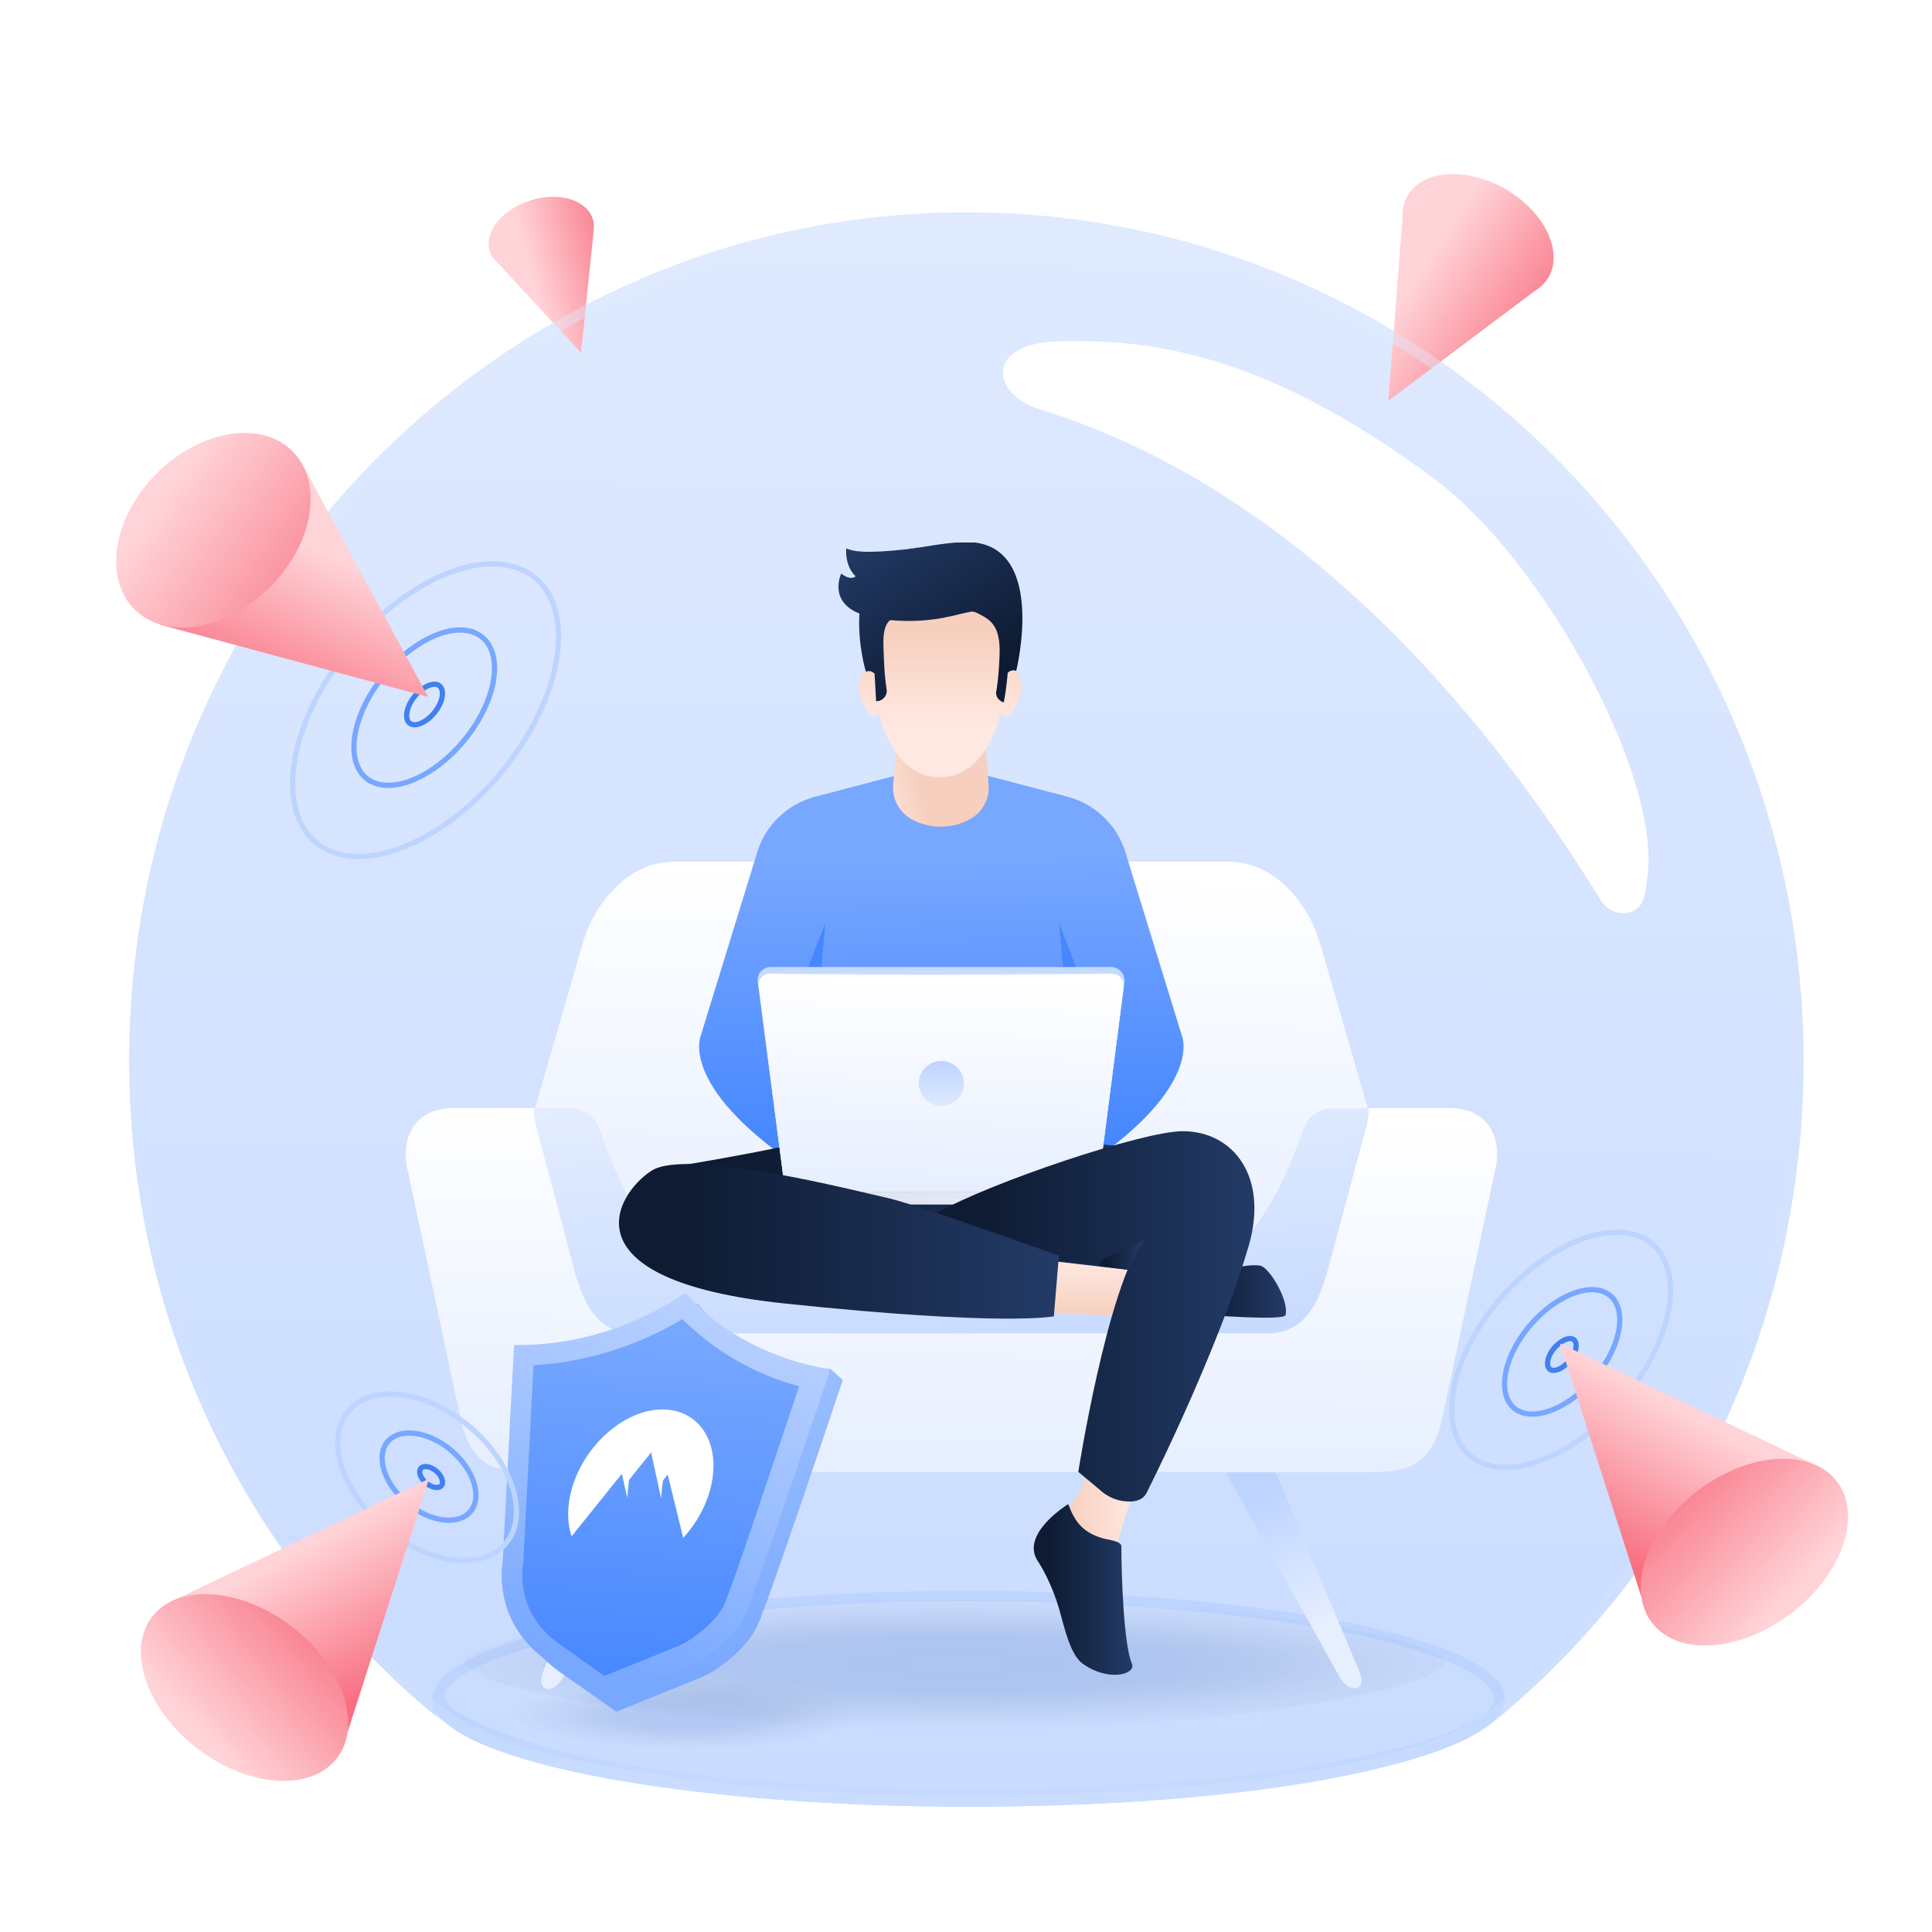 <svg width="555" height="555" viewBox="0 0 555 555" fill="none" xmlns="http://www.w3.org/2000/svg"><g clip-path="url(#clip0_5464_182617)"><path d="M277.604 61c-132.772 0-240.5 109.097-240.5 243.632 0 74.559 33.115 141.361 85.272 186.034 1.862 1.654 3.932 2.783 5.795 4.334 8.609 5.577 20.014 11 43.031 15 27.801 5.676 65.522 9 106.402 9 70.784 0 127.77-8.5 150.287-23.5 1.966-1.551 3.641-2.845 5.504-4.5 52.157-44.673 84.709-111.809 84.709-186.368C518.104 170.097 410.479 61 277.604 61z" fill="url(#paint0_linear_5464_182617)"/><path fill-rule="evenodd" clip-rule="evenodd" d="M427.01 492.109c1.714-1.686 2.233-3.053 2.233-4.109s-.519-2.423-2.233-4.109c-1.72-1.692-4.416-3.468-8.158-5.249-7.47-3.555-18.471-6.836-32.307-9.621-27.621-5.56-65.913-9.021-108.302-9.021-42.389 0-80.681 3.461-108.303 9.021-13.835 2.785-24.836 6.066-32.306 9.621-3.742 1.781-6.439 3.557-8.159 5.249-1.714 1.686-1.732 2.053-1.732 3.109s.018 1.814 1.732 3.5c1.72 1.692 4.417 2.719 8.159 4.5 7.47 3.555 18.471 7.215 32.306 10 27.622 5.56 65.914 9 108.303 9 42.389 0 80.681-2.94 108.302-8.5 13.836-2.785 24.837-5.445 32.307-9 3.742-1.781 6.438-2.699 8.158-4.391zM278.243 519c85.052 0 154-13.879 154-31 0-17.121-68.948-31-154-31s-154 13.879-154 31c0 17.121 68.948 31 154 31z" fill="url(#paint1_linear_5464_182617)"/><path d="M379.3 271.3c-1.8-6.3-5.1-12-9.8-16.6-4.2-4-9.5-7.2-17.3-7.2H194.4c-7.8 0-13.2 3.1-17.3 7.2-4.7 4.5-8 10.3-9.8 16.6l-13.6 47s1.8.2 3.2.2h7c3.3 0 6.5 1.8 7.9 5.1 2.6 6.7 13.2 41.8 36.7 41.8h129.6c23.5 0 34.1-35.1 36.7-41.8 1.4-3.4 4.6-5.1 7.9-5.1h7c1.4 0 3.2-.2 3.2-.2l-13.6-47z" fill="url(#paint2_linear_5464_182617)"/><path d="M416.3 318.3h-23.4c.5.8.1 3.5-.4 5.2L381 366.4c-1.7 5.4-5.1 16.6-16.6 16.6H182.2c-11.5 0-14.9-11.2-16.6-16.6l-11.4-42.9c-.5-1.7-.9-4.4-.4-5.2h-23.4c-12.2 0-15.2 9.8-13.4 17.4l15.6 73.2c3.8 14.3 12.1 14 23.4 14h234.6c11.2 0 19.5.3 23.4-14l15.6-73.2c1.8-7.6-1.1-17.4-13.3-17.4z" fill="url(#paint3_linear_5464_182617)"/><path d="M392.8 318.3s-1.8.2-3.2.2h-7c-3.3 0-6.5 1.8-7.9 5.1-2.6 6.7-13.2 41.8-36.7 41.8H208.4c-23.5 0-34.1-35.1-36.7-41.8-1.4-3.4-4.6-5.1-7.9-5.1h-7c-1.4 0-3.2-.2-3.2-.2-.5.8-.1 3.5.4 5.2l11.4 42.9c1.7 5.4 5.1 16.6 16.6 16.6h182.2c11.5 0 14.9-11.2 16.6-16.6l11.4-42.9c.8-1.7 1.1-4.3.6-5.2z" fill="url(#paint4_linear_5464_182617)"/><path d="M432.404 54.27c-11.2-6.4-23.8-5.5-28.1 2-.6 1.1-1 2.2-1.2 3.4v.2c-.2.9-.2 1.8-.2 2.7l-4.1 52.599 42.1-31.6c1.6-1 3-2.3 4-4 4.2-7.5-1.3-18.8-12.5-25.3z" fill="url(#paint5_linear_5464_182617)"/><path d="M152.404 57.57c-8.2 2.5-13.4 9.1-11.7 14.6.2.8.6 1.5 1.1 2.1l.1.1c.4.5.8.9 1.2 1.3l23.8 25.699 3.6-34.7c.2-1.3.2-2.5-.2-3.7-1.7-5.5-9.7-8-17.9-5.4z" fill="url(#paint6_linear_5464_182617)"/><path opacity=".26" d="M274.198 459.028c-77.721 0-140.708 11.32-140.708 18.575 0 .398.225.797.562 1.195 1.688 1.037 3.375 2.073 5.174 3.03 17.097 6.935 71.086 15.146 135.085 15.146 63.887 0 117.876-8.131 135.085-15.146 1.799-.957 3.486-1.993 5.173-3.03.338-.398.563-.797.563-1.195-.113-7.255-63.212-18.575-140.934-18.575z" fill="url(#paint7_radial_5464_182617)"/><path opacity=".2" d="M197.164 481.123c-27.341 0-49.499 6.821-49.499 11.192 0 .24.08.48.198.72.594.625 1.187 1.249 1.82 1.826 6.015 4.179 25.007 9.126 47.521 9.126 22.474 0 41.466-4.899 47.52-9.126.633-.577 1.227-1.201 1.82-1.826.119-.24.198-.48.198-.72-.04-4.371-22.237-11.192-49.578-11.192z" fill="url(#paint8_radial_5464_182617)"/><path d="M180.271 419.1l-24.3 61.3c-2.1 5.6 2.8 6.5 5.7 1.6l33-62.9h-14.4z" fill="url(#paint9_linear_5464_182617)"/><path d="M366.469 423l24.171 57.504c2.089 5.253-2.785 6.097-5.67 1.501L352.146 423h14.323z" fill="url(#paint10_linear_5464_182617)"/><path d="M257.59 222.733l-23.409 6.131c-8.026 2.118-14.38 8.249-16.721 16.164l-16.052 52.168s-6.911 14.157 27.088 37.455l5.842-14.64 73.77 4.077 4.215 10.563c33.999-23.298 27.088-37.455 27.088-37.455l-16.052-52.168c-2.341-7.915-8.695-14.046-16.721-16.164l-23.409-6.131H257.59z" fill="url(#paint11_linear_5464_182617)"/><path d="M326.368 426.504s-6.019 16.72-5.796 20.065c.223 3.344-14.826-12.374-14.826-12.374s5.016-4.347 6.911-12.485c1.895-8.137 13.711 4.794 13.711 4.794z" fill="url(#paint12_linear_5464_182617)"/><path d="M322.132 444.228c0 8.249.669 28.09 3.01 33.664 1.338 3.121-6.8 5.351-14.157 0-3.567-2.675-5.128-10.032-6.8-15.94-1.783-6.131-4.793-11.705-6.131-13.6-5.016-7.803 8.807-16.275 8.807-16.275 1.895 5.016 4.013 7.915 9.475 9.698 1.56.558 5.796.781 5.796 2.453z" fill="url(#paint13_linear_5464_182617)"/><path d="M237.079 265.093l-6.354 16.609h4.905l1.449-16.609z" fill="url(#paint14_linear_5464_182617)"/><path d="M304.185 265.093l6.466 16.609h-4.905l-1.561-16.609z" fill="url(#paint15_linear_5464_182617)"/><path d="M193.828 335.097s42.694-6.912 46.596-10.144c3.901-3.233 100.659 6.019 100.659 6.019l-8.918 35.56-60.529 1.114-74.798-21.737-3.01-10.812z" fill="url(#paint16_linear_5464_182617)"/><path d="M302.625 362.296l32.55 3.79-3.679 12.485-31.658-1.561 2.787-14.714z" fill="url(#paint17_linear_5464_182617)"/><path d="M345.764 366.309s14.157-4.125 16.944-2.453c2.787 1.673 7.58 10.144 6.577 13.934-.446 1.673-21.737 0-21.737 0l-1.784-11.481z" fill="url(#paint18_linear_5464_182617)"/><path d="M315.444 340.113h-90.181l-7.58-58.077c-.334-2.229 1.45-4.236 3.679-4.236h97.872c2.23 0 4.013 2.007 3.79 4.236l-7.58 58.077z" fill="url(#paint19_linear_5464_182617)"/><path d="M315.221 342.342h-89.623l-7.58-58.522c-.223-2.007 1.337-3.79 3.344-3.79h97.649c2.23 0 4.013 2.006 3.679 4.235l-7.469 58.077z" fill="url(#paint20_linear_5464_182617)"/><path d="M313.995 346.021h-87.171a1.237 1.237 0 01-1.226-1.226v-2.453h89.623v2.453c0 .669-.557 1.226-1.226 1.226z" fill="url(#paint21_linear_5464_182617)"/><path d="M322.021 280.921c-.669-.78-1.561-1.226-2.564-1.226h-98.318c-1.003 0-1.895.446-2.564 1.226s-.78 1.895-.669 2.898v-.111c.223-1.338.558-1.784 1.115-2.341.557-.669 1.449-.892 2.229-.892h98.207c.78 0 1.561.223 2.23.892.557.557.891 1.115 1.114 2.341v.111c.112-1.003-.111-2.229-.78-2.898z" fill="url(#paint22_linear_5464_182617)"/><path d="M315.221 342.342h-89.623l-7.58-58.522c-.223-2.007 1.337-3.79 3.344-3.79h97.649c2.23 0 4.013 2.006 3.679 4.235l-7.469 58.077z" fill="url(#paint23_linear_5464_182617)"/><path d="M270.41 317.707a6.466 6.466 0 10-.002-12.932 6.466 6.466 0 00.002 12.932z" fill="url(#paint24_linear_5464_182617)"/><path d="M269.072 348.473c15.383-8.806 59.303-23.52 70.673-23.52 14.603 0 24.747 13.154 18.95 32.996-7.357 25.192-22.963 58.299-29.317 70.896-1.003 2.006-3.233 2.675-5.685 2.452-3.01-.112-5.797-1.449-7.915-3.456l-6.019-5.016s8.137-52.169 18.727-66.883l-4.459 8.695-20.176-2.341.111-1.672-34.89-12.151z" fill="url(#paint25_linear_5464_182617)"/><path d="M328.709 356.165l-12.596 6.019-.223 1.561 8.36 1.003 4.459-8.583z" fill="url(#paint26_linear_5464_182617)"/><path d="M304.185 360.735s-40.687-14.714-49.27-16.609c-8.583-1.895-57.408-14.492-67.775-7.803-10.367 6.688-25.304 31.435 38.235 38.123 63.539 6.688 77.361 3.679 77.361 3.679l1.449-17.39z" fill="url(#paint27_linear_5464_182617)"/><path d="M278.212 235.552a17.478 17.478 0 01-15.94 0c-3.79-1.895-6.019-5.908-5.685-10.032l1.226-14.937h24.97l1.226 14.937c.334 4.236-2.006 8.137-5.797 10.032z" fill="url(#paint28_linear_5464_182617)"/><path d="M200.381 374.472s-20.251 15.468-49.151 15.061l-3.257 62.177s-3.46 17.096 12.822 28.595l16.282 11.398 24.22-9.77 2.544-1.221s10.278-5.8 13.941-14.145c3.664-8.344 24.322-70.114 24.322-70.114l-3.46-3.155c-2.239-.509-6.004 1.221-9.464 0-8.65-2.951-20.047-8.548-28.799-18.826z" fill="url(#paint29_linear_5464_182617)"/><path d="M196.625 374.472s-19.161 14.635-46.506 14.25l-3.081 58.831s-3.274 16.176 12.132 27.056c15.406 10.88 15.406 10.784 15.406 10.784l22.916-9.243 2.407-1.156s9.725-5.488 13.191-13.384c3.466-7.895 23.012-66.341 23.012-66.341s-23.878-2.599-39.477-20.797z" fill="url(#paint30_linear_5464_182617)"/><path d="M196.005 378.949c11.906 11.703 25.136 17.198 33.582 19.234-7.53 22.387-18.928 56.681-21.37 62.38-2.239 5.19-8.752 9.769-11.296 11.296l-2.137 1.017-21.167 8.548-12.923-9.158c-12.823-8.955-10.584-22.083-10.482-22.592l.102-.407v-.407l2.951-56.681c20.149-1.12 35.515-8.854 42.74-13.23zm.916-7.632s-19.64 15.061-47.93 15.061h-1.323l-3.256 62.177s-3.46 17.096 12.822 28.595l16.282 11.398 24.219-9.769 2.544-1.222s10.278-5.8 13.942-14.145c3.663-8.344 24.321-70.114 24.321-70.114s-25.135-2.748-41.621-21.981z" fill="url(#paint31_linear_5464_182617)"/><path d="M164.221 441.317c-1.342-3.828-1.37-8.511.038-13.643 3.637-12.733 15.383-22.96 26.325-22.778 10.941.181 16.944 10.59 13.311 23.424-1.412 5.031-4.174 9.695-7.632 13.464l-4.45-18.192-1.398 1.772-.52 5.004-2.848-13.15-6.347 7.928-.517 5.106-1.545-6.877-14.417 17.942z" fill="#fff"/><g clip-path="url(#clip1_5464_182617)"><path d="M292.481 193.639c-.223-.446-.669-.668-1.115-.78-1.784-.557-3.01-.223-3.344-3.79 0-.78-.223-1.784-.446-2.675v-2.899c0-3.901-1.672-7.357-4.236-9.921-1.895-4.681-3.79-8.137-3.79-8.137l-9.475 2.564-9.475-2.564s-1.784 3.456-3.79 8.137c-2.564 2.564-4.125 6.131-4.236 9.921v2.899c-.112.891-.335 1.895-.446 2.675-.223 3.456-1.449 3.121-3.344 3.79-.446.112-.78.446-1.115.78-3.01 4.459 2.118 13.266 3.902 11.928.446-.335.668-.446 1.114-.446.112 1.672 4.236 18.17 17.278 18.17 13.043 0 17.167-16.498 17.279-18.17.445 0 .668 0 1.114.446 2.007 1.338 7.134-7.469 4.125-11.928z" fill="url(#paint32_linear_5464_182617)"/><path d="M288.356 201.776c.892-4.793 1.115-8.472 1.115-8.472s1.115-1.226 2.452-.557c0 0 9.587-38.569-15.829-37.009-5.35.335-10.366 1.338-12.15 1.561-.557 0-1.003.111-1.449.223-.558 0-1.115.111-1.784.223-12.707 1.449-15.94.557-17.612-.223 0 0-.558 4.905 2.675 8.026 0 0-1.226 1.449-4.124-.781 0 0-3.79 7.915 5.239 11.482-.558 8.583 1.783 16.721 1.895 16.721 1.337-.669 2.452.557 2.452.557l.446 7.915c1.895 0 3.344-1.672 3.01-3.456-.669-4.124-.78-8.695-.892-11.816-.223-4.793.557-6.911 1.895-8.026 12.708 1.115 19.731-2.006 23.521-2.452.557 0 1.114.223 1.56.446 3.456 1.783 6.8 3.232 6.354 12.373-.111 2.898-.334 6.577-.892 9.921-.446 1.338.558 2.898 2.118 3.344z" fill="url(#paint33_linear_5464_182617)"/></g><path fill-rule="evenodd" clip-rule="evenodd" d="M124.46 488.276l.022.019c.775.688 1.617 1.289 2.6 1.972l.257.178c.837.58 1.788 1.239 2.708 1.991 8.184 5.28 19.178 10.526 41.698 14.439l.046.008.046.01c27.533 5.621 65.03 8.936 105.767 8.936 35.279 0 67.053-2.119 92.76-6.088 25.755-3.977 44.997-9.751 55.665-16.811l.568-.448c1.692-1.332 3.118-2.455 4.692-3.853l.021-.019.022-.019c51.46-44.076 83.6-110.336 83.6-183.959 0-132.823-106.244-240.46-237.328-240.46-130.982 0-237.329 107.638-237.329 240.46 0 73.602 32.687 139.535 84.164 183.625l.021.019zm303.431 7.224c-22.517 15-79.503 23.5-150.287 23.5-40.88 0-78.601-3.324-106.402-9-23.017-4-34.422-9.423-43.031-15-.854-.711-1.751-1.333-2.651-1.957-1.065-.739-2.135-1.481-3.144-2.377-52.157-44.673-85.272-111.475-85.272-186.034C37.104 170.097 144.832 61 277.604 61c132.875 0 240.5 109.097 240.5 243.632 0 74.559-32.552 141.695-84.709 186.368-1.648 1.464-3.15 2.646-4.836 3.973l-.668.527z" fill="url(#paint34_radial_5464_182617)" fill-opacity=".4"/><path d="M304.903 98.023c19.7-.2 54.6 0 107.7 40 30.8 23.2 65 85.3 60.6 114.4-.6 4.1-.7 8.2-4.6 9.5-3.2 1.1-6.8-.2-8.6-3.1-14.6-23.3-70.3-113.2-161.2-141.2-14.6-4.6-15.8-19.4 6.1-19.6z" fill="#fff"/><g filter="url(#filter0_f_5464_182617)"><path d="M425.192 420.024c-5.698-2.698-8.465-8.676-8.133-16.37.332-7.677 3.756-16.931 10.237-25.919 6.482-8.987 14.749-15.948 22.841-19.951 8.108-4.011 15.894-4.992 21.591-2.294 5.698 2.698 8.465 8.675 8.133 16.369-.331 7.677-3.756 16.931-10.237 25.919s-14.749 15.948-22.84 19.951c-8.109 4.011-15.894 4.993-21.592 2.295z" stroke="#BDD4FF" stroke-width="1.5"/></g><g filter="url(#filter1_f_5464_182617)"><path d="M436.434 405.445c-2.914-1.379-4.385-4.466-4.209-8.55.175-4.068 1.993-8.994 5.453-13.792 3.459-4.798 7.864-8.5 12.151-10.62 4.304-2.13 8.345-2.606 11.259-1.226 2.914 1.38 4.386 4.466 4.209 8.55-.175 4.068-1.993 8.994-5.453 13.792-3.459 4.798-7.864 8.5-12.151 10.621-4.304 2.129-8.345 2.605-11.259 1.225z" stroke="#77A7FF" stroke-width="1.5"/></g><g filter="url(#filter2_f_5464_182617)"><path d="M445.491 393.502c-.586-.277-.974-.946-.928-2.011.045-1.049.519-2.357 1.452-3.651.933-1.294 2.106-2.27 3.212-2.817 1.123-.555 2.032-.609 2.618-.332.586.278.974.946.928 2.012-.045 1.049-.519 2.356-1.452 3.65-.933 1.294-2.106 2.27-3.212 2.817-1.123.556-2.032.61-2.618.332z" stroke="#427FF0" stroke-width="1.5"/></g><g filter="url(#filter3_f_5464_182617)"><path d="M145.429 443.223c-3.216 3.97-8.639 5.612-14.949 4.904-6.301-.707-13.386-3.755-19.728-9.014-6.342-5.26-10.687-11.691-12.61-17.804-1.924-6.121-1.398-11.824 1.818-15.794 3.216-3.97 8.638-5.611 14.948-4.904 6.302.707 13.387 3.755 19.729 9.015 6.342 5.259 10.687 11.69 12.609 17.803 1.925 6.122 1.399 11.824-1.817 15.794z" stroke="#BDD4FF" stroke-width="1.5"/></g><g filter="url(#filter4_f_5464_182617)"><path d="M135.218 434.117c-1.634 2.017-4.42 2.889-7.746 2.516-3.318-.372-7.072-1.982-10.443-4.777-3.371-2.796-5.667-6.204-6.679-9.423-1.015-3.227-.717-6.162.917-8.179 1.634-2.017 4.419-2.888 7.746-2.515 3.318.372 7.071 1.981 10.442 4.777 3.371 2.795 5.668 6.204 6.68 9.422 1.015 3.227.717 6.162-.917 8.179z" stroke="#77A7FF" stroke-width="1.5"/></g><g filter="url(#filter5_f_5464_182617)"><path d="M126.826 426.769c-.311.384-.891.612-1.722.518-.823-.092-1.791-.498-2.677-1.233-.887-.735-1.47-1.616-1.721-2.414-.253-.806-.147-1.427.164-1.81.311-.384.892-.612 1.722-.519.823.093 1.791.499 2.677 1.234.887.735 1.47 1.616 1.721 2.414.254.806.147 1.427-.164 1.81z" stroke="#427FF0" stroke-width="1.5"/></g><g filter="url(#filter6_f_5464_182617)"><path d="M149.905 163.647c7.138 3.171 10.716 10.479 10.535 19.945-.179 9.45-4.115 20.918-11.805 32.143-7.691 11.226-17.639 20.022-27.469 25.184-9.848 5.17-19.432 6.63-26.57 3.458-7.137-3.171-10.714-10.479-10.534-19.945.18-9.45 4.115-20.918 11.805-32.143 7.691-11.226 17.639-20.022 27.469-25.184 9.848-5.17 19.432-6.63 26.569-3.458z" stroke="#BDD4FF" stroke-width="1.5"/></g><g filter="url(#filter7_f_5464_182617)"><path d="M136.56 181.842c3.688 1.639 5.593 5.441 5.497 10.48-.096 5.022-2.189 11.14-6.301 17.143-4.112 6.002-9.423 10.691-14.647 13.434-5.242 2.752-10.252 3.482-13.94 1.844-3.688-1.639-5.592-5.442-5.496-10.481.095-5.022 2.189-11.14 6.301-17.142 4.112-6.002 9.422-10.691 14.647-13.434 5.241-2.752 10.252-3.483 13.939-1.844z" stroke="#77A7FF" stroke-width="1.5"/></g><g filter="url(#filter8_f_5464_182617)"><path d="M125.815 196.745c.803.356 1.309 1.228 1.283 2.564-.025 1.319-.579 2.963-1.698 4.597-1.119 1.634-2.551 2.888-3.923 3.609-1.39.729-2.576.849-3.378.493-.803-.357-1.309-1.229-1.283-2.564.025-1.32.579-2.964 1.698-4.598 1.119-1.633 2.551-2.888 3.923-3.608 1.39-.73 2.576-.85 3.378-.493z" stroke="#427FF0" stroke-width="1.5"/></g><path d="M123.242 424.8l-74.4 35.4 51 37.4 23.4-72.8z" fill="url(#paint35_linear_5464_182617)"/><path d="M43.642 464.5c-7.4 9.7-1.5 26.7 13.2 37.9s32.6 12.3 40 2.6c7.4-9.7 1.5-26.7-13.2-37.9-14.7-11.1-32.6-12.3-40-2.6z" fill="url(#paint36_linear_5464_182617)"/><path d="M123.004 200.206l-35.8-66.2-41.4 45.4 77.2 20.8z" fill="url(#paint37_linear_5464_182617)"/><path d="M84.004 129.606c9 9 6.1 26.5-6.4 39-12.6 12.6-30 15.4-39 6.4s-6.1-26.5 6.4-39 30-15.4 39-6.4z" fill="url(#paint38_linear_5464_182617)"/><path d="M448.104 385.906l74.4 35.4-51 37.4-23.4-72.8z" fill="url(#paint39_linear_5464_182617)"/><path d="M527.704 425.606c7.4 9.7 1.5 26.7-13.2 37.9s-32.6 12.3-40 2.6c-7.4-9.7-1.5-26.7 13.2-37.9 14.7-11.1 32.6-12.3 40-2.6z" fill="url(#paint40_linear_5464_182617)"/></g><defs><linearGradient id="paint26_linear_5464_182617" x1="315.956" y1="360.459" x2="328.734" y2="360.459" gradientUnits="userSpaceOnUse"><stop offset=".149" stop-color="#0E1B33"/><stop offset="1" stop-color="#233B67"/></linearGradient><linearGradient id="paint19_linear_5464_182617" x1="323.043" y1="256.094" x2="323.043" y2="356.833" gradientUnits="userSpaceOnUse"><stop stop-color="#BDD4FF"/><stop offset="1" stop-color="#E7EFFF"/></linearGradient><linearGradient id="paint1_linear_5464_182617" x1="272.822" y1="564.704" x2="272.822" y2="494.634" gradientUnits="userSpaceOnUse"><stop stop-color="#DDE9FF"/><stop offset=".474" stop-color="#CEDFFF"/><stop offset="1" stop-color="#BDD4FF"/></linearGradient><linearGradient id="paint2_linear_5464_182617" x1="223.083" y1="361.141" x2="226.009" y2="247.5" gradientUnits="userSpaceOnUse"><stop stop-color="#E7EFFF"/><stop offset="1" stop-color="#fff"/></linearGradient><linearGradient id="paint3_linear_5464_182617" x1="207.475" y1="419.122" x2="209.232" y2="318.264" gradientUnits="userSpaceOnUse"><stop stop-color="#E7EFFF"/><stop offset="1" stop-color="#fff"/></linearGradient><linearGradient id="paint4_linear_5464_182617" x1="232.404" y1="418.687" x2="224.729" y2="306.348" gradientUnits="userSpaceOnUse"><stop stop-color="#BDD4FF"/><stop offset="1" stop-color="#E7EFFF"/></linearGradient><linearGradient id="paint5_linear_5464_182617" x1="443.257" y1="102.544" x2="406.989" y2="79.185" gradientUnits="userSpaceOnUse"><stop stop-color="#F86E80"/><stop offset=".999" stop-color="#FFD4D8"/></linearGradient><linearGradient id="paint6_linear_5464_182617" x1="180.79" y1="73.936" x2="153.124" y2="81.089" gradientUnits="userSpaceOnUse"><stop stop-color="#F86E80"/><stop offset=".999" stop-color="#FFD4D8"/></linearGradient><linearGradient id="paint40_linear_5464_182617" x1="475.468" y1="422.077" x2="514.777" y2="458.504" gradientUnits="userSpaceOnUse"><stop stop-color="#F86E80"/><stop offset=".999" stop-color="#FFD4D8"/></linearGradient><linearGradient id="paint39_linear_5464_182617" x1="461.467" y1="446.264" x2="484.267" y2="405.383" gradientUnits="userSpaceOnUse"><stop stop-color="#F86E80"/><stop offset=".999" stop-color="#FFD4D8"/></linearGradient><linearGradient id="paint9_linear_5464_182617" x1="158.095" y1="429.526" x2="176.804" y2="469.859" gradientUnits="userSpaceOnUse"><stop stop-color="#BDD4FF"/><stop offset="1" stop-color="#E7EFFF"/></linearGradient><linearGradient id="paint10_linear_5464_182617" x1="354.763" y1="432.78" x2="371.646" y2="471.371" gradientUnits="userSpaceOnUse"><stop stop-color="#BDD4FF"/><stop offset="1" stop-color="#E7EFFF"/></linearGradient><linearGradient id="paint11_linear_5464_182617" x1="321.249" y1="328.425" x2="319.912" y2="246.23" gradientUnits="userSpaceOnUse"><stop stop-color="#4687FF"/><stop offset=".999" stop-color="#77A7FF"/></linearGradient><linearGradient id="paint12_linear_5464_182617" x1="305.746" y1="432.973" x2="326.393" y2="432.973" gradientUnits="userSpaceOnUse"><stop stop-color="#F6CFBE"/><stop offset="1" stop-color="#FFE8E1"/></linearGradient><linearGradient id="paint13_linear_5464_182617" x1="297.105" y1="456.615" x2="325.343" y2="456.615" gradientUnits="userSpaceOnUse"><stop offset=".149" stop-color="#0E1B33"/><stop offset="1" stop-color="#233B67"/></linearGradient><linearGradient id="paint14_linear_5464_182617" x1="237.079" y1="261.235" x2="236.267" y2="244.253" gradientUnits="userSpaceOnUse"><stop stop-color="#4687FF"/><stop offset=".999" stop-color="#77A7FF"/></linearGradient><linearGradient id="paint15_linear_5464_182617" x1="310.651" y1="261.235" x2="309.852" y2="244.251" gradientUnits="userSpaceOnUse"><stop stop-color="#4687FF"/><stop offset=".999" stop-color="#77A7FF"/></linearGradient><linearGradient id="paint16_linear_5464_182617" x1="194.59" y1="345.97" x2="341.368" y2="345.97" gradientUnits="userSpaceOnUse"><stop offset=".149" stop-color="#0E1B33"/><stop offset="1" stop-color="#233B67"/></linearGradient><linearGradient id="paint18_linear_5464_182617" x1="345.775" y1="370.987" x2="369.385" y2="370.987" gradientUnits="userSpaceOnUse"><stop stop-color="#0E1B33"/><stop offset=".998" stop-color="#233B67"/></linearGradient><linearGradient id="paint0_linear_5464_182617" x1="155.707" y1="758.516" x2="163.746" y2="-100.268" gradientUnits="userSpaceOnUse"><stop stop-color="#BDD4FF"/><stop offset="1" stop-color="#E7EFFF"/></linearGradient><linearGradient id="paint20_linear_5464_182617" x1="270.344" y1="342.742" x2="270.344" y2="259.546" gradientUnits="userSpaceOnUse"><stop offset=".144" stop-color="#E5EAF9"/><stop offset="1" stop-color="#EBEEF5"/></linearGradient><linearGradient id="paint21_linear_5464_182617" x1="297.698" y1="366.769" x2="225.567" y2="306.244" gradientUnits="userSpaceOnUse"><stop offset=".144" stop-color="#E5EAF9"/><stop offset="1" stop-color="#DCDFEA"/></linearGradient><linearGradient id="paint22_linear_5464_182617" x1="217.914" y1="281.738" x2="322.8" y2="281.738" gradientUnits="userSpaceOnUse"><stop stop-color="#fff"/><stop offset=".465" stop-color="#EFF4FF" stop-opacity="0"/><stop offset="1" stop-color="#fff"/></linearGradient><linearGradient id="paint23_linear_5464_182617" x1="248.376" y1="340.091" x2="250.242" y2="280.048" gradientUnits="userSpaceOnUse"><stop stop-color="#E7EFFF"/><stop offset="1" stop-color="#fff"/></linearGradient><linearGradient id="paint24_linear_5464_182617" x1="276.875" y1="304.776" x2="276.875" y2="321.177" gradientUnits="userSpaceOnUse"><stop stop-color="#BDD4FF"/><stop offset="1" stop-color="#E7EFFF"/></linearGradient><linearGradient id="paint25_linear_5464_182617" x1="269.544" y1="378.178" x2="360.53" y2="378.178" gradientUnits="userSpaceOnUse"><stop offset=".149" stop-color="#0E1B33"/><stop offset="1" stop-color="#233B67"/></linearGradient><linearGradient id="paint17_linear_5464_182617" x1="317.517" y1="378.543" x2="317.517" y2="362.245" gradientUnits="userSpaceOnUse"><stop stop-color="#F6CFBE"/><stop offset="1" stop-color="#FFE8E1"/></linearGradient><linearGradient id="paint27_linear_5464_182617" x1="178.461" y1="356.605" x2="304.431" y2="356.605" gradientUnits="userSpaceOnUse"><stop offset=".149" stop-color="#0E1B33"/><stop offset="1" stop-color="#233B67"/></linearGradient><linearGradient id="paint28_linear_5464_182617" x1="249.834" y1="227.733" x2="266.754" y2="223.617" gradientUnits="userSpaceOnUse"><stop stop-color="#FFE8E1"/><stop offset=".838" stop-color="#F6CFBE"/></linearGradient><linearGradient id="paint29_linear_5464_182617" x1="250.852" y1="251.226" x2="186.623" y2="491.703" gradientUnits="userSpaceOnUse"><stop stop-color="#BDD4FF"/><stop offset=".23" stop-color="#B1CCFF"/><stop offset=".65" stop-color="#92B9FF"/><stop offset=".96" stop-color="#77A7FF"/></linearGradient><linearGradient id="paint30_linear_5464_182617" x1="181.247" y1="485.393" x2="188.794" y2="382.713" gradientUnits="userSpaceOnUse"><stop stop-color="#4687FF"/><stop offset=".999" stop-color="#77A7FF"/></linearGradient><linearGradient id="paint31_linear_5464_182617" x1="221.428" y1="362.739" x2="183.061" y2="488.548" gradientUnits="userSpaceOnUse"><stop stop-color="#BDD4FF"/><stop offset=".23" stop-color="#B1CCFF"/><stop offset=".65" stop-color="#92B9FF"/><stop offset=".96" stop-color="#77A7FF"/></linearGradient><linearGradient id="paint32_linear_5464_182617" x1="270.203" y1="208" x2="270.203" y2="176.767" gradientUnits="userSpaceOnUse"><stop stop-color="#FFE8E1"/><stop offset=".468" stop-color="#FADACD"/><stop offset=".838" stop-color="#F6CFBE"/></linearGradient><linearGradient id="paint33_linear_5464_182617" x1="271" y1="199.5" x2="243" y2="156" gradientUnits="userSpaceOnUse"><stop stop-color="#0E1B33"/><stop offset="1" stop-color="#233B67"/></linearGradient><linearGradient id="paint38_linear_5464_182617" x1="101.636" y1="180.881" x2="46.915" y2="142.223" gradientUnits="userSpaceOnUse"><stop stop-color="#F86E80"/><stop offset=".999" stop-color="#FFD4D8"/></linearGradient><linearGradient id="paint35_linear_5464_182617" x1="109.879" y1="485.158" x2="87.079" y2="444.277" gradientUnits="userSpaceOnUse"><stop stop-color="#F86E80"/><stop offset=".999" stop-color="#FFD4D8"/></linearGradient><linearGradient id="paint36_linear_5464_182617" x1="95.878" y1="460.971" x2="56.569" y2="497.398" gradientUnits="userSpaceOnUse"><stop stop-color="#F86E80"/><stop offset=".999" stop-color="#FFD4D8"/></linearGradient><linearGradient id="paint37_linear_5464_182617" x1="77.608" y1="205.61" x2="97.071" y2="160.378" gradientUnits="userSpaceOnUse"><stop stop-color="#F86E80"/><stop offset=".999" stop-color="#FFD4D8"/></linearGradient><filter id="filter2_f_5464_182617" x="439.752" y="379.839" width="17.832" height="18.515" filterUnits="userSpaceOnUse" color-interpolation-filters="sRGB"><feFlood flood-opacity="0" result="BackgroundImageFix"/><feBlend in="SourceGraphic" in2="BackgroundImageFix" result="shape"/><feGaussianBlur stdDeviation="2" result="effect1_foregroundBlur_5464_182617"/></filter><filter id="filter4_f_5464_182617" x="105.018" y="406.901" width="36.45" height="34.57" filterUnits="userSpaceOnUse" color-interpolation-filters="sRGB"><feFlood flood-opacity="0" result="BackgroundImageFix"/><feBlend in="SourceGraphic" in2="BackgroundImageFix" result="shape"/><feGaussianBlur stdDeviation="2" result="effect1_foregroundBlur_5464_182617"/></filter><filter id="filter6_f_5464_182617" x="79.249" y="157.288" width="86.003" height="93.447" filterUnits="userSpaceOnUse" color-interpolation-filters="sRGB"><feFlood flood-opacity="0" result="BackgroundImageFix"/><feBlend in="SourceGraphic" in2="BackgroundImageFix" result="shape"/><feGaussianBlur stdDeviation="2" result="effect1_foregroundBlur_5464_182617"/></filter><filter id="filter7_f_5464_182617" x="96.863" y="176.286" width="50.003" height="54.012" filterUnits="userSpaceOnUse" color-interpolation-filters="sRGB"><feFlood flood-opacity="0" result="BackgroundImageFix"/><feBlend in="SourceGraphic" in2="BackgroundImageFix" result="shape"/><feGaussianBlur stdDeviation="2" result="effect1_foregroundBlur_5464_182617"/></filter><filter id="filter8_f_5464_182617" x="112.009" y="191.861" width="19.896" height="21.031" filterUnits="userSpaceOnUse" color-interpolation-filters="sRGB"><feFlood flood-opacity="0" result="BackgroundImageFix"/><feBlend in="SourceGraphic" in2="BackgroundImageFix" result="shape"/><feGaussianBlur stdDeviation="2" result="effect1_foregroundBlur_5464_182617"/></filter><filter id="filter0_f_5464_182617" x="412.225" y="349.284" width="72.469" height="76.946" filterUnits="userSpaceOnUse" color-interpolation-filters="sRGB"><feFlood flood-opacity="0" result="BackgroundImageFix"/><feBlend in="SourceGraphic" in2="BackgroundImageFix" result="shape"/><feGaussianBlur stdDeviation="2" result="effect1_foregroundBlur_5464_182617"/></filter><filter id="filter1_f_5464_182617" x="427.403" y="365.788" width="42.715" height="45.126" filterUnits="userSpaceOnUse" color-interpolation-filters="sRGB"><feFlood flood-opacity="0" result="BackgroundImageFix"/><feBlend in="SourceGraphic" in2="BackgroundImageFix" result="shape"/><feGaussianBlur stdDeviation="2" result="effect1_foregroundBlur_5464_182617"/></filter><filter id="filter5_f_5464_182617" x="115.819" y="416.537" width="16.058" height="15.525" filterUnits="userSpaceOnUse" color-interpolation-filters="sRGB"><feFlood flood-opacity="0" result="BackgroundImageFix"/><feBlend in="SourceGraphic" in2="BackgroundImageFix" result="shape"/><feGaussianBlur stdDeviation="2" result="effect1_foregroundBlur_5464_182617"/></filter><filter id="filter3_f_5464_182617" x="92.278" y="395.697" width="60.834" height="57.343" filterUnits="userSpaceOnUse" color-interpolation-filters="sRGB"><feFlood flood-opacity="0" result="BackgroundImageFix"/><feBlend in="SourceGraphic" in2="BackgroundImageFix" result="shape"/><feGaussianBlur stdDeviation="2" result="effect1_foregroundBlur_5464_182617"/></filter><radialGradient id="paint34_radial_5464_182617" cx="0" cy="0" r="1" gradientUnits="userSpaceOnUse" gradientTransform="rotate(89.168 172.673 113.95) scale(1033.25 1109.62)"><stop stop-color="#E7EFFF"/><stop offset="1" stop-color="#BDD4FF"/></radialGradient><radialGradient id="paint8_radial_5464_182617" cx="0" cy="0" r="1" gradientUnits="userSpaceOnUse" gradientTransform="matrix(49.565 0 0 10.029 197.177 492.555)"><stop stop-color="#4873C4" stop-opacity=".9"/><stop offset=".375" stop-color="#4771C0" stop-opacity=".867"/><stop offset=".714" stop-color="#2D4A80" stop-opacity=".278"/><stop offset="1" stop-color="#233B67" stop-opacity="0"/></radialGradient><radialGradient id="paint7_radial_5464_182617" cx="0" cy="0" r="1" gradientUnits="userSpaceOnUse" gradientTransform="matrix(160.614 .159 -.019 18.863 274.236 478.001)"><stop stop-color="#4873C4" stop-opacity=".9"/><stop offset=".375" stop-color="#4771C0" stop-opacity=".867"/><stop offset=".714" stop-color="#2D4A80" stop-opacity=".278"/><stop offset="1" stop-color="#233B67" stop-opacity="0"/></radialGradient><clipPath id="clip0_5464_182617"><path fill="#fff" d="M0 0h555v555H0z"/></clipPath><clipPath id="clip1_5464_182617"><path fill="#fff" transform="translate(240.869 155.85)" d="M0 0h52.838v67.44H0z"/></clipPath></defs></svg>